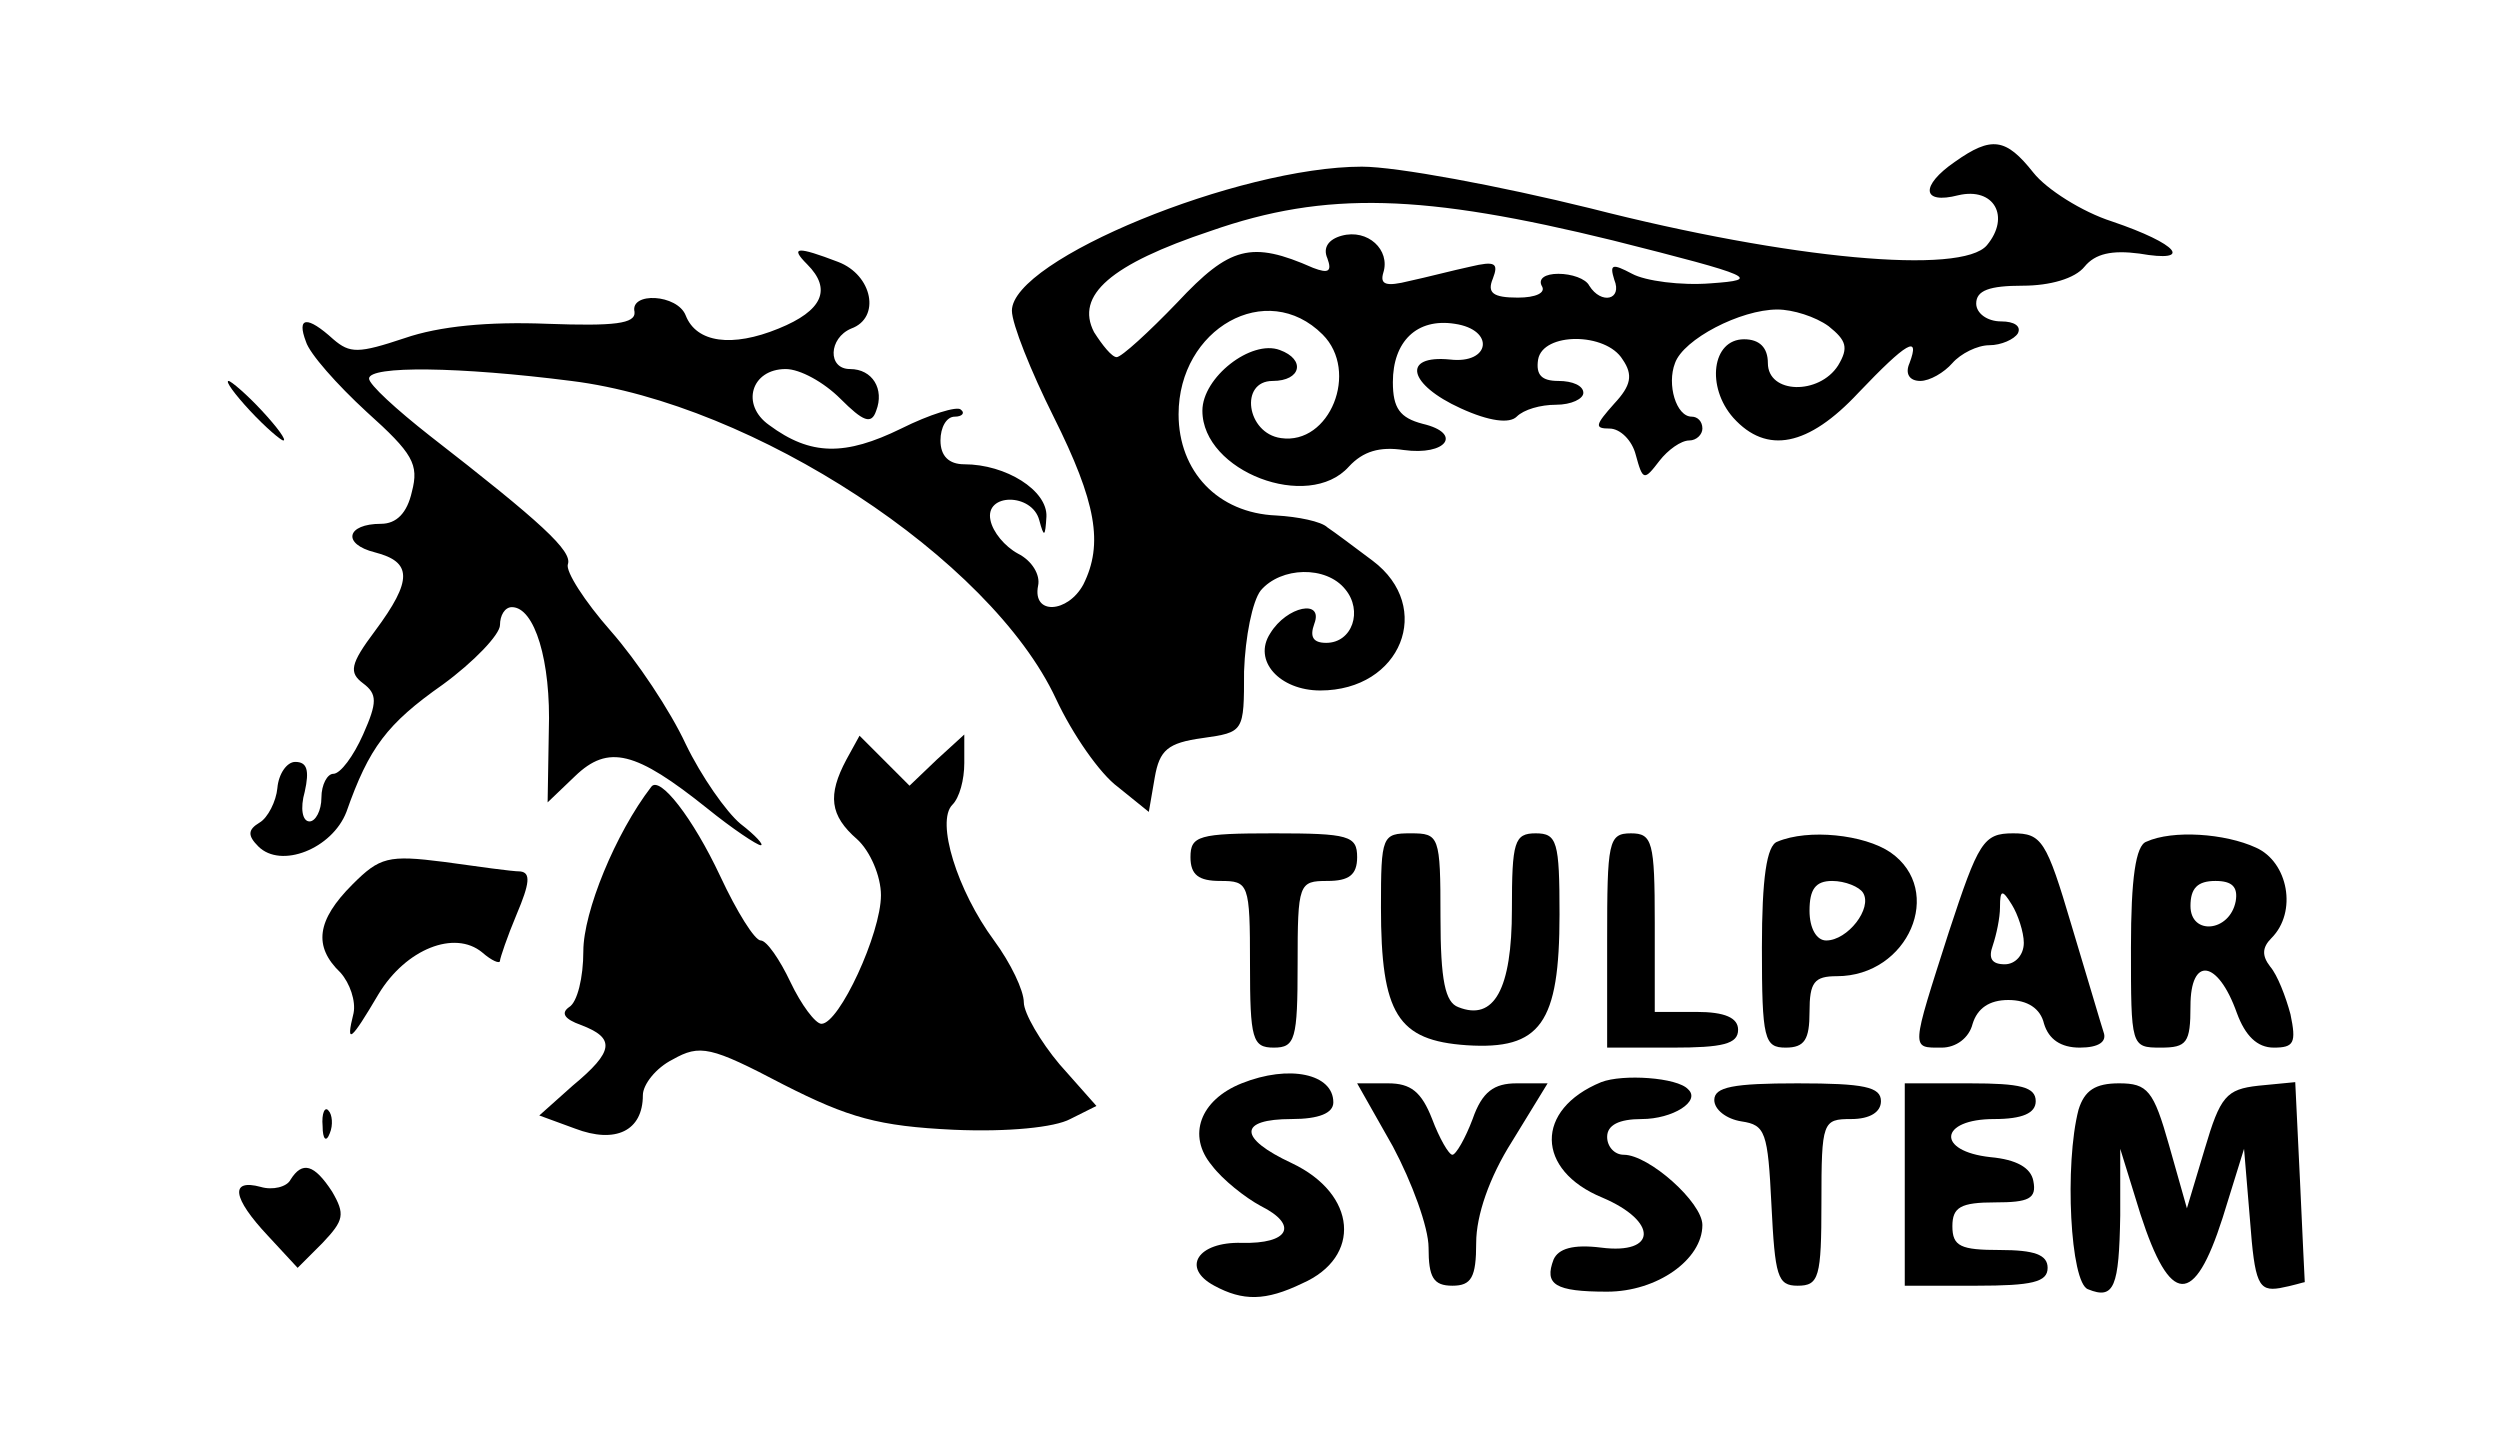 <?xml version="1.0" standalone="no"?>
<!DOCTYPE svg PUBLIC "-//W3C//DTD SVG 20010904//EN"
 "http://www.w3.org/TR/2001/REC-SVG-20010904/DTD/svg10.dtd">
<svg version="1.0" xmlns="http://www.w3.org/2000/svg"
 width="210pt" height="120pt" viewBox="0 0 210 120"
 preserveAspectRatio="xMidYMid meet">

<g transform="translate(0,120) scale(0.1,-0.1)"
fill="#000000" stroke="none">
<path d="M1642 1064 c-29 -20 -28 -36 3 -28 30 7 44 -18 24 -42 -21 -25 -165
-12 -333 31 -77 19 -163 35 -192 35 -103 0 -294 -78 -294 -121 0 -11 16 -51
35 -89 36 -72 42 -107 25 -141 -13 -24 -43 -26 -38 -1 2 9 -5 21 -17 27 -11 6
-21 18 -23 28 -5 23 35 23 41 0 4 -15 5 -14 6 3 1 22 -34 44 -69 44 -13 0 -20
7 -20 20 0 11 5 20 12 20 6 0 9 3 5 6 -3 3 -26 -4 -50 -16 -47 -23 -76 -23
-111 3 -24 17 -15 47 14 47 12 0 32 -11 46 -25 19 -19 26 -22 30 -10 7 18 -3
35 -22 35 -19 0 -18 26 1 34 25 9 18 45 -11 56 -34 13 -41 13 -26 -2 21 -21
13 -39 -24 -54 -39 -16 -69 -12 -78 11 -7 18 -47 20 -43 3 1 -10 -17 -12 -73
-10 -50 2 -91 -2 -120 -12 -39 -13 -46 -13 -60 -1 -22 20 -31 19 -23 -2 3 -10
26 -36 51 -59 39 -35 44 -44 38 -67 -4 -18 -13 -27 -26 -27 -29 0 -33 -17 -5
-24 31 -8 32 -23 0 -66 -21 -28 -22 -35 -10 -44 12 -9 12 -16 0 -43 -8 -18
-19 -33 -25 -33 -5 0 -10 -9 -10 -20 0 -11 -5 -20 -10 -20 -6 0 -8 11 -4 25 4
18 2 25 -8 25 -7 0 -14 -10 -15 -22 -1 -11 -8 -25 -15 -29 -10 -6 -10 -11 -1
-20 19 -19 62 -2 74 29 19 54 34 74 81 107 26 19 48 42 48 50 0 8 4 15 10 15
19 0 33 -45 31 -104 l-1 -60 23 22 c28 27 51 21 111 -27 21 -17 42 -31 45 -31
3 0 -4 8 -17 18 -12 10 -33 40 -46 67 -13 28 -41 70 -63 95 -22 25 -38 50 -36
56 4 11 -22 35 -116 108 -28 22 -51 43 -51 48 0 11 76 10 170 -2 153 -19 352
-149 407 -267 14 -30 37 -63 52 -74 l26 -21 5 29 c4 23 11 29 40 33 35 5 35 5
35 56 1 29 7 59 14 68 17 20 55 21 71 1 15 -18 6 -45 -16 -45 -11 0 -14 5 -10
16 8 21 -23 15 -37 -8 -15 -23 8 -48 42 -48 68 0 96 70 44 109 -16 12 -32 24
-38 28 -5 5 -25 9 -43 10 -49 2 -82 37 -82 85 0 72 74 114 121 67 31 -31 6
-93 -35 -87 -29 4 -35 48 -7 48 24 0 28 18 6 26 -24 9 -65 -23 -65 -51 0 -51
89 -85 123 -47 12 13 26 17 46 14 36 -5 50 14 16 22 -19 5 -25 13 -25 35 0 34
20 54 52 49 34 -5 30 -34 -4 -30 -41 4 -35 -21 9 -41 24 -11 41 -13 47 -7 6 6
20 10 33 10 13 0 23 5 23 10 0 6 -9 10 -21 10 -14 0 -19 5 -17 18 4 23 57 23
71 0 9 -13 7 -22 -7 -37 -16 -18 -17 -21 -4 -21 9 0 19 -10 22 -22 6 -22 7
-22 20 -5 7 9 18 17 25 17 6 0 11 5 11 10 0 6 -4 10 -9 10 -13 0 -21 27 -14
45 7 20 55 45 86 45 13 0 32 -6 43 -14 15 -12 17 -18 8 -33 -16 -25 -59 -24
-59 2 0 13 -7 20 -20 20 -27 0 -32 -40 -9 -66 28 -31 63 -24 105 21 41 43 52
49 43 25 -4 -9 0 -15 9 -15 8 0 20 7 27 15 7 8 21 15 31 15 10 0 21 5 24 10 3
6 -3 10 -14 10 -12 0 -21 7 -21 15 0 11 11 15 39 15 23 0 44 6 52 16 9 11 23
14 46 11 46 -8 33 8 -23 27 -25 8 -55 27 -66 41 -23 29 -35 31 -66 9z m-287
-66 c119 -30 125 -33 82 -36 -25 -2 -55 2 -66 8 -17 9 -19 8 -15 -5 7 -17 -11
-21 -21 -5 -3 6 -15 10 -26 10 -11 0 -17 -4 -14 -10 4 -6 -5 -10 -20 -10 -21
0 -26 4 -21 16 5 13 2 15 -19 10 -14 -3 -37 -9 -51 -12 -20 -5 -25 -3 -22 7 6
19 -13 37 -35 31 -11 -3 -16 -10 -12 -19 4 -11 1 -13 -12 -8 -52 23 -70 18
-114 -29 -24 -25 -47 -46 -51 -46 -4 0 -12 10 -19 21 -16 31 14 57 98 85 97
34 179 31 338 -8z"/>
<path d="M210 855 c13 -14 26 -25 28 -25 3 0 -5 11 -18 25 -13 14 -26 25 -28
25 -3 0 5 -11 18 -25z"/>
<path d="M711 562 c-16 -30 -14 -47 9 -67 11 -10 20 -31 20 -47 0 -32 -35
-108 -50 -108 -5 0 -17 16 -26 35 -9 19 -20 35 -25 35 -5 0 -20 24 -34 54 -23
49 -51 85 -58 75 -30 -39 -57 -105 -57 -138 0 -22 -5 -43 -12 -47 -7 -5 -4
-10 10 -15 29 -11 28 -22 -7 -51 l-28 -25 30 -11 c34 -13 57 -2 57 28 0 9 11
23 25 30 23 13 32 11 93 -21 55 -28 80 -35 143 -38 46 -2 85 2 98 9 l22 11
-31 35 c-16 19 -30 43 -30 52 0 10 -11 33 -25 52 -31 42 -49 100 -35 114 6 6
10 21 10 35 l0 24 -23 -21 -23 -22 -21 21 -21 21 -11 -20z"/>
<path d="M1000 480 c0 -15 7 -20 25 -20 24 0 25 -2 25 -70 0 -63 2 -70 20 -70
18 0 20 7 20 70 0 68 1 70 25 70 18 0 25 5 25 20 0 18 -7 20 -70 20 -63 0 -70
-2 -70 -20z"/>
<path d="M1160 438 c0 -90 14 -112 72 -116 62 -4 78 18 78 110 0 61 -2 68 -20
68 -18 0 -20 -7 -20 -64 0 -67 -15 -94 -45 -82 -11 4 -15 22 -15 76 0 68 -1
70 -25 70 -24 0 -25 -2 -25 -62z"/>
<path d="M1350 410 l0 -90 55 0 c42 0 55 3 55 15 0 10 -11 15 -35 15 l-35 0 0
75 c0 68 -2 75 -20 75 -19 0 -20 -7 -20 -90z"/>
<path d="M1493 493 c-9 -3 -13 -31 -13 -89 0 -77 2 -84 20 -84 16 0 20 7 20
30 0 25 4 30 23 30 60 0 91 72 45 104 -22 15 -69 20 -95 9z m72 -43 c8 -13
-13 -40 -31 -40 -8 0 -14 10 -14 25 0 18 5 25 19 25 11 0 23 -5 26 -10z"/>
<path d="M1637 417 c-32 -100 -32 -97 -6 -97 12 0 23 8 26 20 4 13 14 20 30
20 16 0 27 -7 30 -20 4 -13 14 -20 30 -20 16 0 23 5 20 13 -2 6 -14 47 -27 90
-21 71 -25 77 -49 77 -25 0 -29 -7 -54 -83z m63 -9 c0 -10 -7 -18 -16 -18 -11
0 -14 5 -10 16 3 9 6 23 6 32 0 15 2 15 10 2 5 -8 10 -23 10 -32z"/>
<path d="M1803 493 c-9 -3 -13 -31 -13 -89 0 -83 0 -84 25 -84 22 0 25 4 25
35 0 42 23 39 39 -6 7 -19 17 -29 31 -29 17 0 19 4 14 28 -4 15 -11 33 -17 40
-7 9 -7 16 1 24 22 22 14 64 -13 76 -26 12 -70 15 -92 5z m75 -50 c-5 -26 -38
-29 -38 -4 0 15 6 21 21 21 14 0 19 -5 17 -17z"/>
<path d="M296 457 c-30 -30 -33 -52 -10 -74 8 -9 13 -24 11 -34 -7 -28 -2 -23
21 16 23 38 64 54 87 35 8 -7 15 -10 15 -7 0 2 6 20 14 39 11 26 12 35 3 36
-7 0 -35 4 -64 8 -47 6 -54 4 -77 -19z"/>
<path d="M1043 290 c-35 -14 -46 -44 -25 -69 9 -12 28 -27 41 -34 32 -16 24
-32 -16 -31 -37 1 -51 -21 -23 -36 24 -13 43 -13 74 2 50 22 46 75 -9 101 -45
21 -45 37 0 37 23 0 35 5 35 14 0 24 -37 32 -77 16z"/>
<path d="M1345 291 c-56 -23 -55 -74 1 -97 47 -20 46 -48 -1 -42 -24 3 -36 -1
-40 -10 -8 -21 1 -27 45 -27 42 0 80 27 80 56 0 19 -45 59 -66 59 -8 0 -14 7
-14 15 0 10 10 15 29 15 26 0 50 15 39 25 -9 10 -55 13 -73 6z"/>
<path d="M1170 237 c16 -30 30 -68 30 -85 0 -25 4 -32 20 -32 16 0 20 7 20 36
0 23 11 55 30 85 l30 49 -26 0 c-19 0 -29 -7 -37 -30 -6 -16 -14 -30 -17 -30
-3 0 -11 14 -17 30 -9 23 -18 30 -37 30 l-26 0 30 -53z"/>
<path d="M1440 276 c0 -8 10 -16 23 -18 20 -3 22 -9 25 -70 3 -60 5 -68 22
-68 18 0 20 7 20 70 0 68 1 70 25 70 16 0 25 6 25 15 0 12 -14 15 -70 15 -54
0 -70 -3 -70 -14z"/>
<path d="M1600 205 l0 -85 60 0 c47 0 60 3 60 15 0 11 -11 15 -40 15 -33 0
-40 3 -40 20 0 16 7 20 36 20 28 0 35 3 32 18 -2 11 -14 18 -36 20 -46 5 -43
32 3 32 24 0 35 5 35 15 0 12 -13 15 -55 15 l-55 0 0 -85z"/>
<path d="M1746 268 c-12 -46 -7 -146 8 -151 22 -9 26 2 27 62 l0 56 17 -55
c25 -77 45 -78 69 -3 l18 58 5 -60 c4 -53 7 -60 25 -57 11 2 20 5 21 5 0 1 -2
39 -4 85 l-4 83 -31 -3 c-27 -3 -32 -9 -45 -53 l-15 -50 -15 53 c-13 46 -18
52 -42 52 -20 0 -29 -6 -34 -22z"/>
<path d="M271 254 c0 -11 3 -14 6 -6 3 7 2 16 -1 19 -3 4 -6 -2 -5 -13z"/>
<path d="M244 209 c-3 -6 -15 -9 -25 -6 -26 7 -24 -9 6 -41 l25 -27 21 21 c18
19 19 24 8 43 -15 23 -25 26 -35 10z"/>
</g>
</svg>
